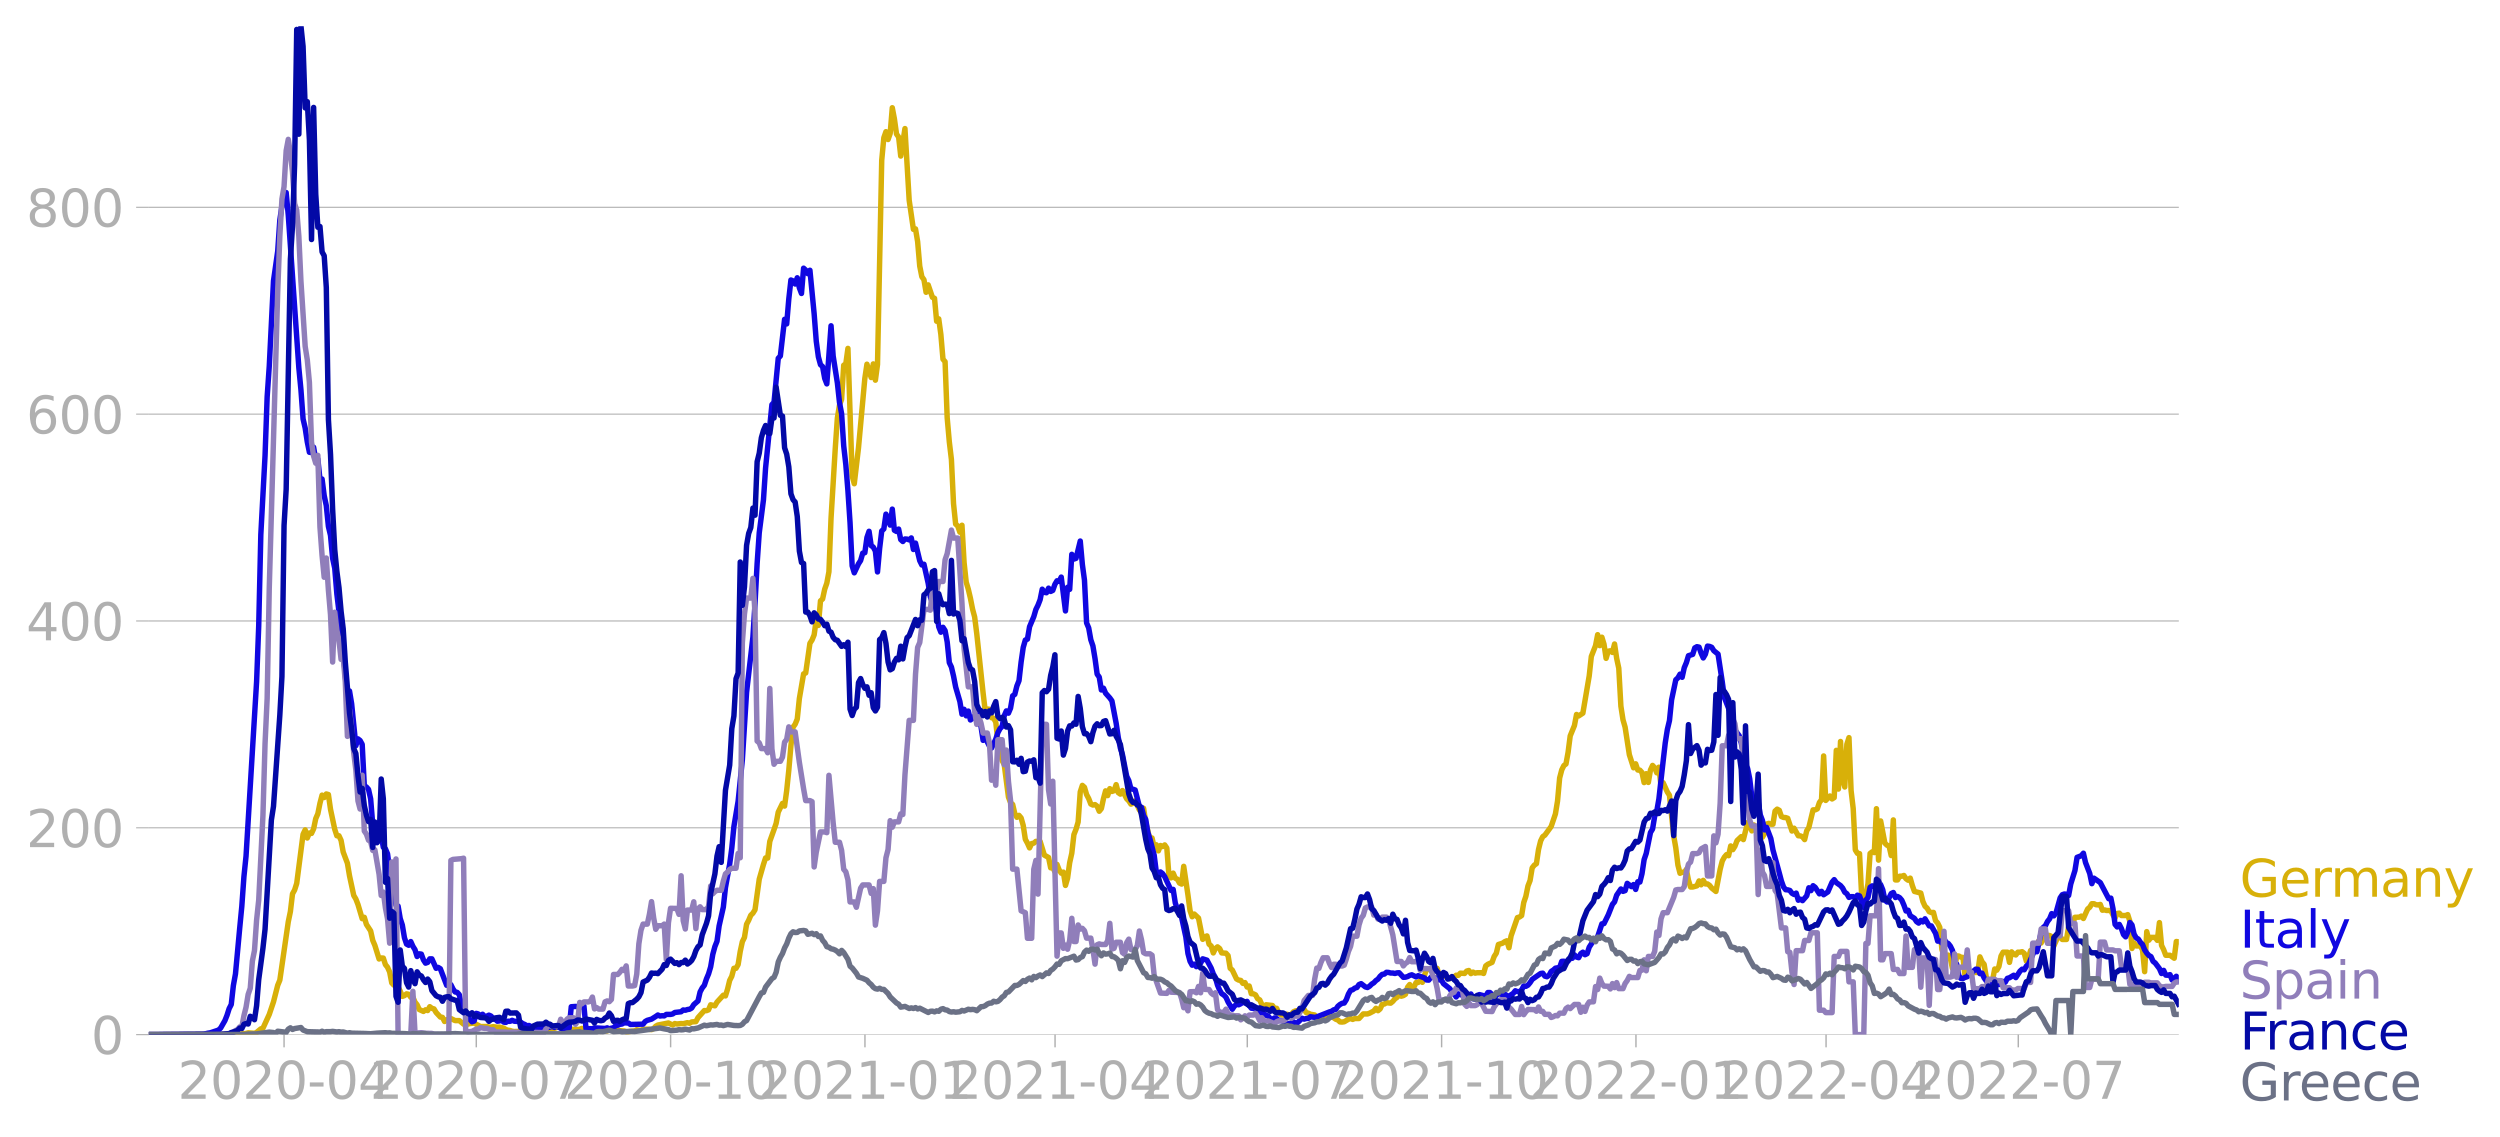 <svg xmlns:xlink="http://www.w3.org/1999/xlink" width="916.28" height="416.822" viewBox="0 0 687.21 312.616" xmlns="http://www.w3.org/2000/svg"><defs><style>*{stroke-linejoin:round;stroke-linecap:butt}</style></defs><g id="figure_1"><path d="M0 312.616h687.21V0H0v312.616z" style="fill:none" id="patch_1"/><g id="axes_1"><path d="M40.922 284.4h558V7.2h-558v277.2z" style="fill:none" id="patch_2"/><g id="matplotlib.axis_1"><g id="xtick_1"><g id="line2d_1"><defs><path id="mb0f22b4ed9" d="M0 0v3.5" style="stroke:#b0b0b0;stroke-width:.4"/></defs><use xlink:href="#mb0f22b4ed9" x="78.084" y="284.4" style="fill:#b0b0b0;stroke:#b0b0b0;stroke-width:.4"/></g><g style="fill:#b0b0b0" transform="matrix(.14 0 0 -.14 48.836 302.038)" id="text_1"><defs><path id="DejaVuSans-32" d="M1228 531h2203V0H469v531q359 372 979 998 621 627 780 809 303 340 423 576 121 236 121 464 0 372-261 606-261 235-680 235-297 0-627-103-329-103-704-313v638q381 153 712 231 332 78 607 78 725 0 1156-363 431-362 431-968 0-288-108-546-107-257-392-607-78-91-497-524-418-433-1181-1211z" transform="scale(.016)"/><path id="DejaVuSans-30" d="M2034 4250q-487 0-733-480-245-479-245-1442 0-959 245-1439 246-480 733-480 491 0 736 480 246 480 246 1439 0 963-246 1442-245 480-736 480zm0 500q785 0 1199-621 414-620 414-1801 0-1178-414-1799Q2819-91 2034-91q-784 0-1198 620-414 621-414 1799 0 1181 414 1801 414 621 1198 621z" transform="scale(.016)"/><path id="DejaVuSans-2d" d="M313 2009h1684v-512H313v512z" transform="scale(.016)"/><path id="DejaVuSans-34" d="M2419 4116 825 1625h1594v2491zm-166 550h794V1625h666v-525h-666V0h-628v1100H313v609l1940 2957z" transform="scale(.016)"/></defs><use xlink:href="#DejaVuSans-32"/><use xlink:href="#DejaVuSans-30" x="63.623"/><use xlink:href="#DejaVuSans-32" x="127.246"/><use xlink:href="#DejaVuSans-30" x="190.869"/><use xlink:href="#DejaVuSans-2d" x="254.492"/><use xlink:href="#DejaVuSans-30" x="290.576"/><use xlink:href="#DejaVuSans-34" x="354.199"/></g></g><g id="xtick_2"><use xlink:href="#mb0f22b4ed9" x="130.923" y="284.4" style="fill:#b0b0b0;stroke:#b0b0b0;stroke-width:.4" id="line2d_2"/><g style="fill:#b0b0b0" transform="matrix(.14 0 0 -.14 101.675 302.038)" id="text_2"><defs><path id="DejaVuSans-37" d="M525 4666h3000v-269L1831 0h-659l1594 4134H525v532z" transform="scale(.016)"/></defs><use xlink:href="#DejaVuSans-32"/><use xlink:href="#DejaVuSans-30" x="63.623"/><use xlink:href="#DejaVuSans-32" x="127.246"/><use xlink:href="#DejaVuSans-30" x="190.869"/><use xlink:href="#DejaVuSans-2d" x="254.492"/><use xlink:href="#DejaVuSans-30" x="290.576"/><use xlink:href="#DejaVuSans-37" x="354.199"/></g></g><g id="xtick_3"><use xlink:href="#mb0f22b4ed9" x="184.342" y="284.4" style="fill:#b0b0b0;stroke:#b0b0b0;stroke-width:.4" id="line2d_3"/><g style="fill:#b0b0b0" transform="matrix(.14 0 0 -.14 155.094 302.038)" id="text_3"><defs><path id="DejaVuSans-31" d="M794 531h1031v3560L703 3866v575l1116 225h631V531h1031V0H794v531z" transform="scale(.016)"/></defs><use xlink:href="#DejaVuSans-32"/><use xlink:href="#DejaVuSans-30" x="63.623"/><use xlink:href="#DejaVuSans-32" x="127.246"/><use xlink:href="#DejaVuSans-30" x="190.869"/><use xlink:href="#DejaVuSans-2d" x="254.492"/><use xlink:href="#DejaVuSans-31" x="290.576"/><use xlink:href="#DejaVuSans-30" x="354.199"/></g></g><g id="xtick_4"><use xlink:href="#mb0f22b4ed9" x="237.761" y="284.4" style="fill:#b0b0b0;stroke:#b0b0b0;stroke-width:.4" id="line2d_4"/><g style="fill:#b0b0b0" transform="matrix(.14 0 0 -.14 208.513 302.038)" id="text_4"><use xlink:href="#DejaVuSans-32"/><use xlink:href="#DejaVuSans-30" x="63.623"/><use xlink:href="#DejaVuSans-32" x="127.246"/><use xlink:href="#DejaVuSans-31" x="190.869"/><use xlink:href="#DejaVuSans-2d" x="254.492"/><use xlink:href="#DejaVuSans-30" x="290.576"/><use xlink:href="#DejaVuSans-31" x="354.199"/></g></g><g id="xtick_5"><use xlink:href="#mb0f22b4ed9" x="290.019" y="284.4" style="fill:#b0b0b0;stroke:#b0b0b0;stroke-width:.4" id="line2d_5"/><g style="fill:#b0b0b0" transform="matrix(.14 0 0 -.14 260.771 302.038)" id="text_5"><use xlink:href="#DejaVuSans-32"/><use xlink:href="#DejaVuSans-30" x="63.623"/><use xlink:href="#DejaVuSans-32" x="127.246"/><use xlink:href="#DejaVuSans-31" x="190.869"/><use xlink:href="#DejaVuSans-2d" x="254.492"/><use xlink:href="#DejaVuSans-30" x="290.576"/><use xlink:href="#DejaVuSans-34" x="354.199"/></g></g><g id="xtick_6"><use xlink:href="#mb0f22b4ed9" x="342.858" y="284.4" style="fill:#b0b0b0;stroke:#b0b0b0;stroke-width:.4" id="line2d_6"/><g style="fill:#b0b0b0" transform="matrix(.14 0 0 -.14 313.61 302.038)" id="text_6"><use xlink:href="#DejaVuSans-32"/><use xlink:href="#DejaVuSans-30" x="63.623"/><use xlink:href="#DejaVuSans-32" x="127.246"/><use xlink:href="#DejaVuSans-31" x="190.869"/><use xlink:href="#DejaVuSans-2d" x="254.492"/><use xlink:href="#DejaVuSans-30" x="290.576"/><use xlink:href="#DejaVuSans-37" x="354.199"/></g></g><g id="xtick_7"><use xlink:href="#mb0f22b4ed9" x="396.277" y="284.4" style="fill:#b0b0b0;stroke:#b0b0b0;stroke-width:.4" id="line2d_7"/><g style="fill:#b0b0b0" transform="matrix(.14 0 0 -.14 367.03 302.038)" id="text_7"><use xlink:href="#DejaVuSans-32"/><use xlink:href="#DejaVuSans-30" x="63.623"/><use xlink:href="#DejaVuSans-32" x="127.246"/><use xlink:href="#DejaVuSans-31" x="190.869"/><use xlink:href="#DejaVuSans-2d" x="254.492"/><use xlink:href="#DejaVuSans-31" x="290.576"/><use xlink:href="#DejaVuSans-30" x="354.199"/></g></g><g id="xtick_8"><use xlink:href="#mb0f22b4ed9" x="449.697" y="284.4" style="fill:#b0b0b0;stroke:#b0b0b0;stroke-width:.4" id="line2d_8"/><g style="fill:#b0b0b0" transform="matrix(.14 0 0 -.14 420.449 302.038)" id="text_8"><use xlink:href="#DejaVuSans-32"/><use xlink:href="#DejaVuSans-30" x="63.623"/><use xlink:href="#DejaVuSans-32" x="127.246"/><use xlink:href="#DejaVuSans-32" x="190.869"/><use xlink:href="#DejaVuSans-2d" x="254.492"/><use xlink:href="#DejaVuSans-30" x="290.576"/><use xlink:href="#DejaVuSans-31" x="354.199"/></g></g><g id="xtick_9"><use xlink:href="#mb0f22b4ed9" x="501.955" y="284.4" style="fill:#b0b0b0;stroke:#b0b0b0;stroke-width:.4" id="line2d_9"/><g style="fill:#b0b0b0" transform="matrix(.14 0 0 -.14 472.707 302.038)" id="text_9"><use xlink:href="#DejaVuSans-32"/><use xlink:href="#DejaVuSans-30" x="63.623"/><use xlink:href="#DejaVuSans-32" x="127.246"/><use xlink:href="#DejaVuSans-32" x="190.869"/><use xlink:href="#DejaVuSans-2d" x="254.492"/><use xlink:href="#DejaVuSans-30" x="290.576"/><use xlink:href="#DejaVuSans-34" x="354.199"/></g></g><g id="xtick_10"><use xlink:href="#mb0f22b4ed9" x="554.793" y="284.4" style="fill:#b0b0b0;stroke:#b0b0b0;stroke-width:.4" id="line2d_10"/><g style="fill:#b0b0b0" transform="matrix(.14 0 0 -.14 525.545 302.038)" id="text_10"><use xlink:href="#DejaVuSans-32"/><use xlink:href="#DejaVuSans-30" x="63.623"/><use xlink:href="#DejaVuSans-32" x="127.246"/><use xlink:href="#DejaVuSans-32" x="190.869"/><use xlink:href="#DejaVuSans-2d" x="254.492"/><use xlink:href="#DejaVuSans-30" x="290.576"/><use xlink:href="#DejaVuSans-37" x="354.199"/></g></g></g><g id="matplotlib.axis_2"><g id="ytick_1"><path d="M40.922 284.4h558" clip-path="url(#pfdfc305175)" style="fill:none;stroke:#b0b0b0;stroke-width:.3;stroke-linecap:square" id="line2d_11"/><g id="line2d_12"><defs><path id="mb73b2cdc09" d="M0 0h-3.5" style="stroke:#b0b0b0;stroke-width:.3"/></defs><use xlink:href="#mb73b2cdc09" x="40.922" y="284.4" style="fill:#b0b0b0;stroke:#b0b0b0;stroke-width:.3"/></g><use xlink:href="#DejaVuSans-30" style="fill:#b0b0b0" transform="matrix(.14 0 0 -.14 25.015 289.719)" id="text_11"/></g><g id="ytick_2"><path d="M40.922 227.547h558" clip-path="url(#pfdfc305175)" style="fill:none;stroke:#b0b0b0;stroke-width:.3;stroke-linecap:square" id="line2d_13"/><use xlink:href="#mb73b2cdc09" x="40.922" y="227.547" style="fill:#b0b0b0;stroke:#b0b0b0;stroke-width:.3" id="line2d_14"/><g style="fill:#b0b0b0" transform="matrix(.14 0 0 -.14 7.2 232.866)" id="text_12"><use xlink:href="#DejaVuSans-32"/><use xlink:href="#DejaVuSans-30" x="63.623"/><use xlink:href="#DejaVuSans-30" x="127.246"/></g></g><g id="ytick_3"><path d="M40.922 170.694h558" clip-path="url(#pfdfc305175)" style="fill:none;stroke:#b0b0b0;stroke-width:.3;stroke-linecap:square" id="line2d_15"/><use xlink:href="#mb73b2cdc09" x="40.922" y="170.694" style="fill:#b0b0b0;stroke:#b0b0b0;stroke-width:.3" id="line2d_16"/><g style="fill:#b0b0b0" transform="matrix(.14 0 0 -.14 7.2 176.012)" id="text_13"><use xlink:href="#DejaVuSans-34"/><use xlink:href="#DejaVuSans-30" x="63.623"/><use xlink:href="#DejaVuSans-30" x="127.246"/></g></g><g id="ytick_4"><path d="M40.922 113.84h558" clip-path="url(#pfdfc305175)" style="fill:none;stroke:#b0b0b0;stroke-width:.3;stroke-linecap:square" id="line2d_17"/><use xlink:href="#mb73b2cdc09" x="40.922" y="113.84" style="fill:#b0b0b0;stroke:#b0b0b0;stroke-width:.3" id="line2d_18"/><g style="fill:#b0b0b0" transform="matrix(.14 0 0 -.14 7.2 119.16)" id="text_14"><defs><path id="DejaVuSans-36" d="M2113 2584q-425 0-674-291-248-290-248-796 0-503 248-796 249-292 674-292t673 292q248 293 248 796 0 506-248 796-248 291-673 291zm1253 1979v-575q-238 112-480 171-242 60-480 60-625 0-955-422-329-422-376-1275 184 272 462 417 279 145 613 145 703 0 1111-427 408-426 408-1160 0-719-425-1154Q2819-91 2113-91q-810 0-1238 620-428 621-428 1799 0 1106 525 1764t1409 658q238 0 480-47t505-140z" transform="scale(.016)"/></defs><use xlink:href="#DejaVuSans-36"/><use xlink:href="#DejaVuSans-30" x="63.623"/><use xlink:href="#DejaVuSans-30" x="127.246"/></g></g><g id="ytick_5"><path d="M40.922 56.987h558" clip-path="url(#pfdfc305175)" style="fill:none;stroke:#b0b0b0;stroke-width:.3;stroke-linecap:square" id="line2d_19"/><use xlink:href="#mb73b2cdc09" x="40.922" y="56.987" style="fill:#b0b0b0;stroke:#b0b0b0;stroke-width:.3" id="line2d_20"/><g style="fill:#b0b0b0" transform="matrix(.14 0 0 -.14 7.2 62.306)" id="text_15"><defs><path id="DejaVuSans-38" d="M2034 2216q-450 0-708-241-257-241-257-662 0-422 257-663 258-241 708-241t709 242q260 243 260 662 0 421-258 662-257 241-711 241zm-631 268q-406 100-633 378-226 279-226 679 0 559 398 884 399 325 1092 325 697 0 1094-325t397-884q0-400-227-679-226-278-629-378 456-106 710-416 255-309 255-755 0-679-414-1042Q2806-91 2034-91q-771 0-1186 362-414 363-414 1042 0 446 256 755 257 310 713 416zm-231 997q0-362 226-565 227-203 636-203 407 0 636 203 230 203 230 565 0 363-230 566-229 203-636 203-409 0-636-203-226-203-226-566z" transform="scale(.016)"/></defs><use xlink:href="#DejaVuSans-38"/><use xlink:href="#DejaVuSans-30" x="63.623"/><use xlink:href="#DejaVuSans-30" x="127.246"/></g></g></g><path d="m40.922 284.4 24.388-.081 2.322-.244.58-.162 1.162.08.58.042.581-.244 1.162-.975.58-.162 1.742-3.817 1.162-3.452 1.16-4.549.582-1.42 2.322-16.042.58-2.802.581-4.873.581-1.056.58-1.827 1.743-13.482.58-1.219.58 2.234.582-1.38.58.12.58-1.258.581-2.802.581-1.34.58-2.883.581-2.234.581.65.58-.975.581.163.581 4.06 1.161 5.483.58 1.787h.582l.58 1.259.58 3.208 1.162 3.086.58 3.452 1.162 5.4.58.976.581 1.502 1.162 3.899.58-.366.581 1.95 1.161 1.786.58 2.6.582 1.38 1.16 3.736.581-.284.581.04.58 1.787.581.731.581 1.3.58 3.005.581.609.581.081.58.447.581 1.096.58 1.462.582-.203.58-.487.58.122.582.812.58-.04.58 1.38.581.73.581 1.3 1.161.528.581-.446.58.203.581-1.056.581.447.58.162.581.975 1.162 1.258.58.082.58 1.137.581-.488h.581l.58-.324 1.162.568h1.161l1.162.975.58-.203.58.203.582-.163 1.16-.122 1.743.934h1.741l.581.163h.581l.58-.122 1.162.163.58-.041 1.162.284.58.366.581.203.58.08.581.204.581.081 2.323-.081 1.161-.487 2.323.08h.58l.58.123h.582l.58.284 1.161-.447.581-.243 1.161-.082.581-.203.58-.325 1.743.65.58.122.58-.244.582.244 1.741.04.581-.04.58-.244.581.285 2.323-.244 1.742.528.58.244.581-.163 1.162.04.58-.324.58-.122.581.081.581-.04 1.161.325 1.162.08.58.204h.581l1.161-.163.58-.04.582-.325.58.122h.58l.581-.244 1.162-.04 1.161.121.58-.284.581-.65.581-.325 2.903-.568 1.162.568.58-.406.58.122 1.162-.122.58.04 1.162-.283.58.162.581-.365 1.162-.082.58-1.096 1.742-1.95.58.041.581-.243.581-1.381 1.161.284.581-1.015 1.742-1.909.58.203.581-1.868.58-2.396.582-1.137.58-2.193h.58l.582-1.015.58-3.614.58-2.68.581-1.178.581-3.614.58-1.097.581-1.38.581-.569.58-.934 1.162-8.406 1.161-4.061.58-1.787.582.04.58-4.588 1.161-3.249.581-1.705.58-3.087 1.162-2.396.58.731.581-4.264.581-5.604.58-6.741.581-5.076.58-.812.582-1.422.58-5.644 1.162-6.782.58-.244 1.161-8.162.581-.894.58-1.421.581-4.183.581 1.584.58-6.741.581-.528.581-2.68.58-1.665.581-3.127.58-14.701 1.162-19.208.58-8.366.581-3.573.581-1.544.58-9.38.581-.406.581-4.224 1.161 35.046.581 2.152 1.161-9.868 1.742-19.086.58-3.899 1.162 3.655.58-3.736.581 4.467.581-4.304 1.161-56.123.581-6.213.58-1.665.581 2.152.581-1.665.58-7.066.581 3.046.58 4.183.582.812.58 5.239 1.161-7.554 1.162 19.696 1.161 8 .58-.122.581 3.493.581 6.74.58 2.925.581.812.58 3.452.582-2.03 1.16 3.41.582.285.58 6.294.58-.65.581 4.264.581 6.823.58.69.581 15.432.581 6.578.58 4.873.581 12.143.581 5.604.58.528.581 1.705.58-1.908.582 10.274.58 5.36.58 1.95.581 2.477.581 2.964.58 2.193.581 4.589 1.742 16.284.581 4.914.58-.487.581.081.58 2.315.582.162.58 1.056.58 5.28 1.162 5.278.58 1.056 1.162 8.975.58 1.543.581.488.581 2.477.58 1.056.581-.528.581.69.58 2.071.581 3.817.58 1.056.582 1.3.58-1.178.58-.122.581-.487h1.162l1.161 3.777 1.161.65.581 2.842.58-.04.581 1.096.58-1.99.582 1.502.58.894.58-.284.582 3.654.58-1.99.58-4.263.581-2.6.581-5.116.58-1.462.581-1.99.581-8.284.58-1.787.581.528.581 1.99.58 1.096.581 1.503.58.284.582-.122.58.447.58 1.38.581-.73.581-2.721.58-2.153.581 1.3.581-1.909.58.772.581-.203.581-1.665.58 2.193.581.406.58-.975 1.162 2.274.58.569.582.893.58-.243.58-.69 1.162 2.517.58.69.581-1.137.581 3.818 1.161 4.75.581-.405.58 2.518.581-.65.58 1.665.582-1.462.58.284.58-.447.581.853.581 7.635.58.568.581-1.3.581 1.382.58.284.581 1.056.581.284.58-4.873 1.162 7.878.58 4.305.581 1.665.58-.731 1.162 1.096 1.161 5.848.581-.65.58-.284.581 2.274.581.487.58 1.909.581-1.218.581-.447.58.447.581 1.218 1.162.081.58.65.58 3.492.581.488 1.162 2.436.58.325.581.081.58.813.581-.204.581 1.219.58-.285.581 2.112.58.04.582.285.58 1.056.58.325.582 1.3.58.811.58-.771 1.743.203.58.812.581-.04.58 1.258.581.528 1.162.163.58-.325.58.365.582-.406.58-.65.58-.243 1.162-.122 1.161-.244.581.853.58.163.581.284 1.162.203.58.772 1.162-.366.58.244 1.742-.285h.58l1.162.813.58.203.581.528.581.04.58-.081 1.162-.69.58-.203.581.243.58-.243h1.162l1.161-1.26h1.162l.58-.202 1.162-.61.58-.73.581.65.58-.488.581-1.259.58-.081.582-.366 1.16.122.582-.487.58-.69.58-.407.581-.852.581.528.58-.163.581-.365.581-1.95.58-.73.581 1.42.581-.73.58-1.219.581-.04.58-.528.582.487 1.16-3.736.581.04.581.407.58.122.581-.812.581.162.58 1.95.581-.326.581-.162.58.771.581.122.58.447.582-.365.58-.041.58-.528.582.04.58-.609 1.161.082.581-.65.58-.162.581.852.581-.406.58.284.581-.121h1.162l.58.203.58-2.071.582-.447 1.16-.528.581-1.624.581-.894.58-2.396 1.162-.365.58-.406.581-.244.581 1.909.58-3.25 1.743-5.035.58-.162.58-.406.582-3.574.58-1.705.58-2.843.581-1.503.581-3.492.58-.731.581-.406.581-3.899.58-2.355.581-1.178.581-.406 1.742-2.396 1.161-3.451.58-3.534.581-6.335.581-2.233.58-1.178.581-.446.581-3.209.58-4.507 1.162-2.843.58-3.046.581.406 1.162-.771 1.742-10.234.58-5.36 1.161-2.965.581-3.005.58 3.005.581-2.314.581 1.908.58 3.899.581-1.95.581-.121.58.446.581-2.314.58 3.939.582 2.72.58 10.437.58 3.736.581 2.03 1.162 7.554 1.161 3.614.58-1.096.581 1.706.581.04.58.65.581 2.761.58-2.436.582 2.396.58-3.411.58-1.26.582.65.58 1.381.58-1.543.581 5.157.581-.893 1.161 2.558.581.894 1.161 11.127.581 3.33.58 4.71.581 2.274.58-.284.582.081.58-.852.58 2.964.581 1.868h.581l1.161-.325.581-1.34.58 1.056.581-1.218.581.974h.58l.581.406.58.731 1.162.934 1.161-6.091.581-2.274.58-1.056.581-.69.581.284.58-2.68.581 1.015.581-.934.58-1.543 1.162-1.097.58.813 1.162-4.67.58.73.581 1.544.58-1.625.581.65.581-.081.58 2.883.581-.081.581-.975.58-2.64.581-.202.581.243h.58l.581-3.614.58-.528.582.325.58 1.705.58.244.582.04.58.204 1.161 3.492.581-.771 1.161 2.07.581.041.58.244.581.772.581-2.437.58-.893 1.162-4.833h.58l.581-.284.58-1.746.581-.772.581-12.02.58 12.223 1.162-1.218.58.812.581-.366.581-12.995.58 10.64.581-13.076.58 10.396.582 2.112.58-11.737.58-1.827.582 14.538.58 4.955.58 11.37.581.934.581.081.58 11.452.581.528.581-.568.58-3.127.581-8.325.581-.447.58.203.581-12.06.58 14.131.582-10.761 1.16 6.091.581.569.581.243.58 2.6.581-9.788.581 16.488h.58l.581-1.015h.581l.58-.203.581.893.58.406.582-.568.58 2.03.58 1.624 1.743.447.58 2.315.581 1.3.58.527.581.975.581.244.58-.041.581 2.274.581.65.58 1.178.581 6.05.58 1.909.582-.284.58-.04.58.933.581 2.721.581.203.58-3.614h.581l.581.325.58.08.581 5.443.581-2.193.58 1.665.581-.61.58-.162 1.162-.04.58-4.265.582 1.34.58.69.58 3.534.581.772 1.162.04.58-3.046.581.325.58-1.015.581-2.883.581-1.056h1.161l.58 2.802.582-2.883.58.609.58.244.581-.772h.581l.58-.122.581.447.581 2.152.58-1.015.581-1.909 1.162-.04.58-.203.58-2.559.582.731.58-1.502.58.65.582-1.219h.58l.58.325.581 2.558 1.162-2.599.58.082.581.73h1.161l.581-3.451.58-1.828.581.812.58-1.624 1.162-.04.58-.285.581.65 1.162-2.599.58-.487.581-.975h.58l.581.284.581.04.58-.12.581 1.583.58-.081.582.162h1.16l.582 1.218.58.853.58-1.259.581-.081.581.65h1.161l.581-.244.58 1.828.581 7.472.581-1.503.58.812h1.162l.58 1.097.581 5.97.58-11.006.581 2.356.581-.772h1.161l.581.812.58-4.873.581 6.254.581 1.178.58 1.543h1.162l1.161.812.58-4.589.582.081h0" clip-path="url(#pfdfc305175)" style="fill:none;stroke:#d8b009;stroke-width:1.5;stroke-linecap:square" id="line2d_21"/><path d="m40.922 284.4 14.517-.081.58-.04 1.162-.285.58-.081 2.323-.772.58-.568 1.162-2.03.58-1.463.581-1.827.58-1.137.581-5.198.581-3.208 1.161-12.549.58-6.01.582-8.162.58-5.645 2.903-47.96.581-15.31.58-25.096 1.162-21.726.58-16.163.581-8.447 1.162-23.431 1.16-8.163.582-8.568.58-3.818 1.161-3.736.581 6.213 2.903 41.95.581 6.091.58 7.96.581 2.518.58 3.817.582 2.843.58.08.58-1.461.581 3.452.581-.203.58 5.563.581-.081.581 4.548.58 2.762.581 5.726.581 2.477.58 6.294.581 2.721.58 7.025.582 4.914.58 6.173.58 4.63 1.162 13.4.58-2.396.581 3.493 1.162 11.533.58-1.868.581.447.58 1.055.581 11.371.581.366.58.65.581 2.598.58 7.066.582.488.58.04.58 1.665.581.812.581 3.25.58.405.581 1.381 1.162 8.853.58 1.38.581 3.859.58.284.581 3.411.58 1.787.582 3.492.58 1.746.58.325.582-1.015.58 1.3.58.934.581 1.868.581-.731.58.08.581 1.585.581.893.58-.203.581-.975h.581l1.161 2.6.58-.244.582.365 1.741 4.548.581-.527.58.365.581 1.178.581.812.58.122.581.65.581 3.005.58 1.3.581.69.58 1.664.582.082.58.69.58-.203.582-2.112.58.163.58.609.581-.528.581.609.58-.081.581-.284.581.243.58.731.581.122.581.569.58-.082.581-.203.58.528.582.081.58-.324.58.04.581-.284.581.244 1.161.08.581.163.58.406.581.244.581.365.58-.08.581.324 1.742.569.58-.163h.582l.58-.122.58-.284.581.244 1.162-.285.58.244.581-.325 1.161.569 1.742-.04h.58l.582-5.89 1.16-.08 1.743.162.58-.244.581 6.295.58-.122 1.162.04.58-.243 2.904.162.58-.162.581.284.58-.203.581-.081.581-.61.58-.121.581-.244.581-.08.58-.326 1.162.04.58.407 3.484-.081.581-.731.58-.325 1.162-.325 1.161-.731.581-.406.58.284.581-.081.58.04.582-.405h1.16l.582-.122.58-.406 1.742-.203.58-.488.581.081.581-.203.58-.08.581-.326.581-.934 1.161-1.015.58-2.477.582-1.097.58-.73.58-1.747.581-1.38.581-1.95.58-3.41.581-2.153.581-1.462.58-4.224 1.162-5.157.58-5.36 1.162-6.457.58-4.386.581-5.93 1.162-6.984 1.16-11.33 1.162-18.6 1.742-15.187.58-9.218.581-11.005.581-8.447 1.161-9.056.58-8.731 1.743-17.422.58-.69 1.162-12.061.58-.65 1.162-10.07.58 1.258.581-6.863.58-5.198.581.244.58.852.582-1.705.58 2.761.58 1.543.582-6.944.58.528.58.975.581-.934 1.162 11.98.58 7.512.581 4.305.58 2.152.581.528.581 3.249.58 1.502 1.162-15.96.58 8.285 1.162 7.432.58 5.36.581 3.087.58 8.852.581 5.158.581 7.228.58 8.731.581 11.858.581 1.909 1.161-2.477.58-.894.582-2.03.58-.122.58-4.183.582-1.705.58 3.939.58.406.581 1.096.581 5.726.58-6.416.581-4.833.581-.568.58-4.061.581 1.34.581 1.665.58-4.386.581 5.807.58.325.582-.65.58 2.884.58.528.581-.69.581.04.58.203.581-.528.581 3.168.58-1.747 1.162 4.833.58 1.178.581-.203 1.162 5.238.58 3.696.58 1.705.582-.365.58 2.883.58 4.061.581 1.462.581-1.34.58.893.581 3.127.581 5.685.58 1.219.581 2.477.581 3.005 1.161 3.98.58 3.492.582-1.34.58 1.787.58-1.3.581 2.437.581-.447 1.161-1.462.581 2.071.58 1.584.581 3.858.581-1.178.58 1.625.581 1.137.58.528 1.162-2.437.58-1.787.582-1.096.58-.61.58-2.923.581-1.34.581.609.58-1.38.581-3.371.581-.407.58-2.314.581-1.462.581-5.117.58-4.02.581-2.03.58-.244.582-3.412 1.16-2.761.581-1.99.581-1.178.58-1.502.581-2.883.581.852.58.122.581-1.259.581.894.58-.285.581-1.665.58-.974.582.162.58-1.177 1.161 9.3.581-6.498.58.568.581-9.624.581 1.3.58-.204 1.162-4.751.58 6.416.581 4.345.581 11.737.58 1.38.581 3.249.58 1.706.582 3.492.58 4.264.58.812.581 3.533.581-.487.58 1.38 1.162 1.3.58.812 1.162 6.132.58 3.899.581 2.964.58 1.828 1.162 5.888.58 1.218.582 2.275.58.08.58.204 1.162 4.548.58.203.581 2.315.581 1.015.58 3.574.581 1.868 1.162 4.386.58 4.588.58 1.503.582-1.462.58.447.58.853 1.743 3.776.58-.284.581 3.736.58 1.706 1.162 2.274 1.161 5.36.58 4.548.582 2.153.58 1.056.58-.285.582.69.58-.365.58-.609.581-1.178 1.162.366 1.161 2.193.58 1.584.581 1.015.581 2.07.58 1.382.581.974.58.366.582.609.58 1.3 1.161 1.99.581-.854.58-.487.581.122.581-.284.58-.447.581.244.581-.447.58 1.137.581.73.58.082.582-.122.58.731 1.161.731.581.122.58.406.581.203.581.731.58.163.581-.366.581.163.58.568.581-.04 1.162.406.58.406.58.08 1.162-.486.58.324.581-.162 1.162-1.178.58.244.581-.162.58-.041.581-.447 1.162.163.58-.122 3.484-1.38.58-.163.581-.406.581-.122.58-.853.581-.487.581-.325.58-.081.581-.934.581-1.544.58-1.015.581-.162.58-.447.582-.162.58-.813.58-.243 1.162.893.58.163.581-.366.581-.568.58-.366.581-.61.581-.405.58-.772.581-.528.58-.08.582-.488.58.04.58.163h.582l.58.122.58-.163.581-.04 1.162 1.259.58-.041.581-.163.58-.324.581-.163 1.162.569.58-.325 1.742.609.58.569.581.04.581-.73.58-.041 1.162.243.58.488h.581l.581 1.015 1.742 1.38.58.975.581.406.58.894.582-.853.58.243 1.161.163 1.162.122.58-.488.581 1.3.58.122.581-.406.581-.853 1.742.447.58-1.016h.581l.58.569.581.893 1.162-1.259.58.244.581.081.58-.081 1.162.69.58-.528.581-.365.58-.731.582.244h.58l.58-.488.582-1.096.58.122.58-.325.581-.69.581-.894 2.323-1.624.58-.082.581.813.58.162.581-.406.58-1.056.582-.365.58-.528 1.161-.203.581-1.665.58-.04.581.202.581-.243.58-.731.581-.041.581-.934.58.609.581.162.58-1.096.582-.406.58.69.58-.284.582-1.787 1.16-1.787.581-.243.581-.853 1.161-3.533.581-.081 1.161-2.356 1.162-2.924.58-.69.58-1.827 1.162-1.706.58.65.581-.203.581-1.99 1.161.893.581-.568.58 1.34.581-2.112.581.081.58-2.314.581-3.858.58-1.706 1.162-5.726.58-.974.582-3.533.58-1.422.58-3.33 1.162-10.355.58-5.036.581-3.695.581-2.437.58-5.685 1.162-5.523.58-.528.581-1.015.58.853.582-2.64.58-1.38.58-1.91 1.162-.365.58-1.787.581-.324.581.121.58 1.665.581 1.3.581-1.015.58-2.234.581.081.58.244.582.934 1.16.934 1.162 7.635.58 4.304 1.743 4.467.58 4.305.581.203 1.161 1.503.581 2.03 1.161 5.929.58 1.056.582 2.883.58 4.914.58 1.705.581-.121.581-.244.58 3.614.581 1.543.581 2.6.58-.691 1.162 3.086.58 3.127 1.743 6.335.58 2.193.58 1.625.582.771.58.04.58.163.581.772.581.325.58-.366.581 1.95.581-.285.58.406 1.162-1.34.58-2.193.581.772.58-1.34.582.446 1.16 1.787.581-.69.581.934 1.161-.772 1.162-2.68.58-.69.581.812 1.161.812.58.69.582 1.138.58.406.58 1.015.582-.203h.58l.58.446.581-.852.581.203 1.161 3.167.581-2.03.58-.69.581-2.803.581-.406.58.244.581-.569.58-.771.582.771.58 1.422.58 2.802.581.528 1.162-2.315.58-.284.581 1.38.58-.284.581.325.581.69.58 1.34.581 1.625.58-.203.582 1.502 1.16.731.582.894.58.406.58-.731.581.406.581-.853 1.161 1.95h.581l1.161 2.03.581 2.152.58-.04.581.568.58-1.178.582 1.016.58.284.58.73.581 1.179.581 3.167.58.61.581 3.167.581.771h.58l.581-.324.581-.163.58-.853.581-.203 1.162-1.015.58.04.58 1.178.582-.122.58 1.3.58.812.581.447.581.609.58.325.581-.731.581.447.58-.082 1.162-.852.58.203.581-1.056.58-.163 1.162-.69.58.65 1.162-1.787.58-.528.581.162.581-1.015.58-.487 1.743-3.98.58.528 1.162-5.32.58-1.38.58-.447.582-1.178.58-.73.58-1.422.581.609.581-.772 1.161-4.182.581-.853.58-.203.581.081.581.325.58-3.127 1.162-3.736.58-3.614 1.162-.447.58-.69.581 2.558 1.161 3.005.581 2.802.58-1.502 1.743 1.218 2.322 4.426.58-.162.582 2.883.58 4.345.58.69.581-.69.581 1.137.58 1.665.581.61.581-1.34.58-2.6.581.65.581 2.559.58 1.015.581.325.58.893.582.61.58 1.461.58.894.581.65.581.324.58 1.3.581.446 1.162 1.544.58 1.34.581-.853.58 1.3.581.04.58-.162.582 1.462 1.16-1.016.582 1.178h0" clip-path="url(#pfdfc305175)" style="fill:none;stroke:#1007e1;stroke-width:1.5;stroke-linecap:square" id="line2d_22"/><path d="m40.922 284.4 20.904-.081 1.161-.122 1.161-.487.581-.447.58-.244.581-.73h.58l.582-3.087.58-2.315.58-3.533.581-1.705.581-7.472.58-2.884.581-8.365.581-5.483 1.161-23.269.581-19.736.58-12.426.581-30.417 2.323-81.503.58-15.188.581-10.193.58-3.411.581-9.868.581-3.127.58 3.858.581 5.157.581 8.65.58 1.787.581 7.147.581 12.426 1.161 17.869.58 3.695.582 6.213.58 16.407.58 3.857.581 1.95.581-2.153.58 19.655.581 7.838.581 6.01.58-5.279.581 8.812.581 6.782.58 12.995.581-13.685.58 4.954.582 2.761.58 5.239.58-.73.582 6.984.58 14.904.58-7.27.581 5.036.581 6.782.58 4.71.581 8.488.581 2.233.58-9.3.581 15.351.581.853.58 1.665.581.365.58 2.437.582-.162 1.16 6.74.581 5.808.581-.934.58 4.345.581 3.005.581 6.7.58-22.334.581 2.192.581-3.005.58 48.285h3.484l.581-11.899.58 11.493 1.743-.122 1.161.163 1.742.04.58.203 2.904.122h1.161l.58-47.879.581-.284 2.323-.203.58-.122.581 47.554.58.162 1.162-.121 1.162-.61.58-.04.58-.366 1.162.203h.58l1.162.406.58-.04.581.609 2.904.04.58.082 1.161-.081 1.742.08 1.162.082 1.742.04h1.16l.582-.121 2.322.081 1.161-1.99.581.163h2.323l.58-1.868.581.852.58.122.581-1.015.58-.365h1.162l.58 1.786.581-.771.581-5.239.58.406.581-.528h1.162l.58-.203.581-1.137.58 3.249.581-.366.58.407h1.162l.58-1.99.582-.244.58.203.58-.609.581-6.863h1.162l.58-.61.581-.811.58.325.581-1.26.581 5.523h1.161l.58-.121.582-3.168.58-8.325.58-3.695.581-1.706h1.162l.58-2.72.581-3.452.58 4.426.581 3.167.581-.974h1.161l.58-.447.582 9.787.58-10.152.58-3.98 1.743.04.58 1.625.581-10.6.58 12.346.581 2.274.581-5.198h1.161l.581-2.274.58 7.35.581-5.4.58-.57.582.772h1.16l.581-.893.581-5.604.58 2.152.581-.609.581-.365h1.161l.581-2.518.58-1.99.581-.487.58-.731.582-.325h1.16l.582-4.061.58 1.178.58-59.087.581-7.92.581-4.385h1.161l.581-5.4.58 9.664.581 35.046.581.487.58 1.584h1.162l.58 1.137.581-17.665.58 16.61.581 4.223.581-.812h1.161l.581-1.138.58-4.142.581-.73.581-3.452.58 1.38h1.162l1.161 8.366 1.162 7.269.58 3.249h1.161l.581.284.58 17.95.581-4.062 1.162-5.563h1.161l.58.203.581-15.757 1.162 13.077.58 5.32h1.161l.581 2.233.58 5.198.581.69.581 2.234.58 6.05h1.162l.58 1.463 1.162-5.239.58-.893h1.743l.58 2.314.58-1.3.581 10.031.581-3.939.58-8.081h1.162l.58-6.497.581-2.275.581-7.918.58 1.786.581-1.462h1.162l.58-2.192.58.162.581-10.924 1.162-14.944h1.161l.58-12.67.581-7.391.581-1.34 1.161-9.097h1.162l.58.203.58-5.604.582-2.761.58 3.37.58-2.883h1.162l.58-5.97.581-1.705 1.162-6.457.58 2.193h1.162l1.16 17.99.582 12.426 1.16 10.477h1.162l.58 6.782.581 3.533.581-2.112.58 1.747.581 2.761h1.162l.58 2.762.58 10.193.582-2.315.58 3.695.58-12.507h1.162l.58 6.863.581-4.02.581 8.608.58 5.28.581 18.842h1.162l1.161 11.452 1.161.528.58 7.026h1.162l.58-18.965.581-2.437.581 9.26 1.161-46.66h1.162l.58 18.03.581 3.858.58-6.254 1.162 48.081.58-6.375h.581l.58 4.223.582-.893.58 1.137.58-2.437.581-6.05.581 6.375h.58l.581-4.548.581 1.137.58-.203.581.65.581 2.03h1.161l.58 3.086.582 4.061.58-5.32.58-.243.581.162h1.162l.58-1.056.581-4.75.58 7.065.581-.203.581-1.665h1.161l.58 2.843.582.446.58-3.208.58-.934.582 2.843h1.16l.581-1.056.581-4.02.58 2.396.581 3.533.581.325h1.161l.581.406.58 5.482 1.743 4.914 1.741.081.581-.812.58.487 2.323.081.581 1.747.58 2.436.581-.487.58 1.34.582-5.239 1.16-.04.582.325.58-1.747.58 1.747.581-5.402.581 4.468 1.161.04.581.975.58.446.581-.527.581 4.629.58.731h1.162l.58-.853.581 1.3.58.284.581.04.581.204h1.161l.581 1.096.58-.406.581-.69.581.406.58-.61h1.162l.58-.527.581.893.58 1.178.582-.812.58.893h1.161l1.742.73.581-.527.58-.244h1.162l.58-.243.581-.65.58-.325.582.528.58-.61h1.161l1.162-2.03.58-2.233 1.162-1.421h1.161l.58-4.468.581-3.045.58.081.582-1.665.58-1.259h1.161l.581 1.543.58 1.137.581-.893h.581l.58.487h1.162l.58-.243.581-1.706.581-2.071.58-1.38.581-2.803h1.162l.58-3.086.58-1.868.581-.772.581-2.03.58-.285h1.162l.58 2.234.581-.162.581 1.258.58.122.581-.65h1.162l.58.528 1.161 4.346 1.162 7.31h1.161l.58 1.218.581-.69.581-.366.58-1.219.581 1.138h1.162l.58-.61.58 2.965.582-.487 1.741.04h.581l.58 1.99.581.893.581 2.559.58 3.33.581-.163h1.162l.58.203.58-1.38.582-.731.58-.203.58-1.178h1.162l.58.61.581 3.816.581.61.58-1.016.581.813h1.162l.58-.285.581-.853.58.447 1.162 2.234 1.742.08.58-1.258.581-.812 1.161-1.178h1.162l.58 2.193.581-.122.58.488 1.162 1.502h1.161l.58-2.193.582 2.234.58-.812.58-.61 1.743.041.58.447.581-1.178.58 1.178.581.04.581.813h1.161l.58.852.582-.203.58-.325.58.082.581-.731h1.162l.58-1.26.581-.405.58.406 1.162-1.137h1.161l.58 2.152.582-1.38.58 1.136.58-1.705.582-.894 1.16-.04.581-4.183.581.812.58-3.127.581 1.462.581.731 1.161.04.581.732.58-1.462.581 1.096.58-1.38.582 1.664h1.16l.581-1.42.581-.813.58-1.137.581.325h1.742l.581-1.95.58-.08.581-2.843.58 3.005.582-3.94h1.16l.582-1.38.58-5.32.58.934.581-4.548.581-1.706h1.161l1.162-2.802.58-1.421.581-2.03.58-.122h1.162l.58-.772.581-3.98.58-2.233.581-.569.581-2.315h1.161l.581-.243.58-1.056 1.162-.65.58 8.081h1.162l.58-11.005.581 1.909.58-2.355.582-8.528.58-15.797h1.161l.581-2.884.58 2.071.581-6.578.581 1.34.58 4.101h1.162l2.323 22.376.58 1.624h1.161l.581 18.843.58-12.183.581 5.97.581.975.58 3.005h1.162l.58-6.538.581 7.634.58.853 1.162 9.462h1.161l.581 6.538.58.163.581 5.4.581 3.452.58-9.3h1.743l.58-2.801h1.162l.58-2.112h1.742l.58 21.28h1.162l.58.65h1.743l.58-15.432h1.162l.58-1.381h1.742l.58 8.365h1.162l.58 14.498h2.323l.581-25.056h.58l.581-7.594h1.742l.58-12.954.582 25.056h.58l.58-1.706h1.743l.58 4.345h1.162l.58 1.137h1.162l.58-10.314.58 8.609h1.162l.58-4.873h1.162l.58 10.314.581-8.04h1.162l.58 13.035.581-12.589h1.161l.581 8.244h.58l.581-6.416.58-9.584.582 12.589h1.16l.581-.203.581-6.173.58 6.417.581-2.762h1.742l.581-4.751.58 6.172h.581l.58 4.467h1.743l.58-.568h1.162l.58-1.99h1.742l.581.366h1.161l.581 1.949h1.742l.58.609h1.162l.58-.406h1.742l.581-1.665h1.161l.581-10.802h1.742l.58-3.899h1.162l.58 3.94h1.742l.581-2.031h1.161l.581-6.944h1.742l.58 3.533h1.162l.58 8.934h1.742l.581 8.65h1.161l.581-2.275h1.742l.58-10.193h1.162l.58 2.153h1.743l.58.243h1.161l.581 4.305h1.742l.58 4.914h1.162l.58.568h1.743l.58-1.137h1.161l.581.163h1.742l.58.771.581.325h.581l.58-.122h1.743l.58-.893.58-.325h.582" clip-path="url(#pfdfc305175)" style="fill:none;stroke:#907eba;stroke-width:1.5;stroke-linecap:square" id="line2d_23"/><path d="m40.922 284.4 19.742-.081 2.323-.203.58-.285 1.162-.324.58-.285.581-.609.58.122.582-1.178.58-.203.58.122.581-2.112.581.325.58.61.581-3.858.581-7.148 1.161-8.65.581-5.198 1.742-30.05.58-3.737 1.742-25.096.581-10.6.58-41.502.581-9.95 1.162-63.228.58-9.137.581-16.894.58-37.158.581 28.792L82.73 7.2l.58 5.563.581 16.894.58-1.706.582 10.559.58 27.33.58-36.305.581 23.838.581 9.096.58-.203.581 6.985.581 1.056.58 8.731.581 36.305.581 9.624.58 15.107.581 11.046.58 5.929.582 4.467.58 6.538.58 4.792.582 9.218 1.16 13.97.581 4.386.581 5.32.58 1.38.581 6.132.581 4.467.58-1.015.581 4.751.581 2.64.58 1.746.581-.609.58 7.716.582-6.985.58 5.685.58-.73.581-16.772.581 5.441.58 22.945.581-1.056.581 10.924.58-1.868.581.487.581 22.863.58 1.625.581-14.376.58 4.467.582.609.58 3.94.58 1.177.582-4.508.58 2.315.58 1.259.581-3.249.581.893.58.244.581 1.056.581.73.58-.933.581.73.581 2.437 1.161 1.422.58.284.582.122.58 1.096.58-1.056.581-.162.581-.04.58.568 1.162.406.58.162.581 2.437 1.162.853.58-.488.58.69.582.245.58-.447.58.974.582-.243 1.16.568 1.162.082.58.203.581.771.581-.487.58-.122.581-.325 1.162-.162 1.16.65.582-2.315.58-.04.58.527 1.743-.04.58.609.581 3.33.58.243 1.162.244h.58l.581.243.58-1.055 1.162-.528 1.742-.04.58-.488.581.447.581.121.58.488 1.162-.122h.58l.581.609 1.742-1.3.58-.243 1.162-.081.58-.163.581-.365.581.04.58.244.581-.203.581-.325 1.742.325.58.73.581-.974.58.244.582.122.58-.122.58-.61.582-.324.58-1.056.58.731.581 1.543.581-.244.58-.04.581.325.581-.447.58-.244.581-.08.581-4.143.58-.244.581-.04 1.162-.934.58-.65.58-1.137.581-2.924 1.162-.528.58-.771.581-1.178.58.081.581-.04.581.121 1.161-1.218.58-1.259.582.244.58-1.38.58-.366 1.162 1.177.58-.203.581.528.581-.568h.58l.581-.65.581 1.056.58-.406.581-.569.581-1.056.58-1.665.581-1.056.58-.487.582-2.802 1.16-3.127.581-2.071.581-6.213 1.161-5.32.581-4.914.58-2.558.581 4.304 1.162-19.817 1.16-6.904.582-10.03.58-3.493.58-10.233.582-1.584.58-30.498.58 11.899.581-5.036.581-11.451.58-3.29.581-1.584.581-5.36.58 1.95.581-14.701.581-2.356.58-4.223.581-2.03.58-1.34.582 1.99.58.202.58-4.183.581-.08.581-8.448 1.161 7.716.581.203.58 8.731.581 1.747.581 3.492.58 7.39.581 1.625.58.65.582 3.98.58 9.502.58 3.127.582.285.58 13.36h.58l.581.975.581 1.705.58-2.477.581.569.581 1.137.58.08.581.772.581.975.58-.406.581 1.909.58.284.582 1.421.58.65.58.162 1.162 1.665.58-.446.581.528.581-1.219.58 18.396.581 1.747.581-1.706.58-.569.581-6.781.58-1.097.582 1.625.58 1.055.58-.406.582 2.315.58-.69.58 4.101.581.894.581-1.016.58-18.599.581-.487.581-1.421.58 2.964.581 5.117.581 2.152.58-.325.581-1.827.58-1.015.582.406.58-3.736.58 3.492.581-3.29.581-2.558.58-.527 1.743-4.468.58 1.706.581-1.624.58.122.581-6.985.58-.447.582-.934.58-.406.58-4.548.582-.325.58 13.97.58-7.595.581 2.03.581.976.58-.163.581.081.581 2.518.58-14.62.581 14.742.581-.325.58.163.581 1.949.58 5.563.582-.568 1.16 6.578.581 1.706.581.325.58 3.167.581 6.336.581 1.299.58.406.581 1.34.581-1.137.58 1.503.581-1.665.58.528.582-1.787.58-1.3.58 4.061.582.61.58-.325.58.609.581 2.03.581-.365.58 1.137.581 8.771.581.041.58-.447.581 1.097.581-1.625.58 3.655.581-.122.58-2.517.582-.285.58.082.58-.407.581 4.914.581-.203.58 1.706.581-24.853.581-.61.58.326.581-.69.581-3.818.58-2.315.581-3.33.58 22.944.582.204.58-2.193.58 6.619.582-1.827.58-4.792.58-1.422.581.04.581-.852.58.366.581-7.635.581 3.29.58 5.035.581 1.909h.581l.58.73.581 1.462.58-2.517.582-1.746.58-.65.58.528.581-.04.581-1.138.58-.203 1.162 3.655.58-.081.581-.934.581 1.624.58 1.015.581 1.26 2.323 13.603.58 1.665.581.65.58-.04.581.77.581.245.58 2.436 1.162 6.741.58 2.6.581 1.38.581 3.899.58.934.581 1.746.58-.081.582 2.03.58.934.58.406.581 5.442.581.284.58-.162.581-.366.581-.081.58.853.581 1.096.581-2.599.58 3.533.581 1.99.58 2.924.582 1.502 1.16.935 1.162 4.913.58 1.26.581.08.581.569.58.934.581.65.581.04.58-.203.581.853.581.487.58.244.581.487.58.04.582.935.58 1.178 1.161.934.581 1.421.58.406 1.162-.284 1.161.568.581.61.58.365.581-.203 1.742.975.58-.122 1.162.406.58-.081.581.243.581.366.58-.772.581.894.581.365.58-.162.581.121h.581l.58.325.581.853.58-.65.582.163.58-.61.58-.243.581-.04.581-1.056.58.162 2.323-3.533 1.162-.934.58-1.259.58-.203.582-.975.58-.121.58.487.582-.528.58-1.097.58-.812.581-.568 1.742-3.087.581-.527 1.161-3.655 1.162-5.239.58-.122.58-2.396.582-2.883.58-1.34.58-2.03.581.202h.581l.58-.974.581 1.543.581 2.518.58.487 1.162 1.99.58.528.581.365.58-.365.582.162.58-.446.58 1.258.582-2.477.58 1.26.58.162.581 1.502.581.812.58 1.665.581-3.736.581 6.092.58 2.193 1.162.121.58-.203.581 2.112.58 2.965.582-2.6.58-1.624.58.894.581 1.38.581.366.58-1.218.581 2.802.581.852.58.569.581.975.581-1.34.58.324.581 1.503.58-.163.582-.528.58.853.58.488.582.934.58.203.58.934.581.406 1.162 1.38.58.285 1.162.081.58-.406 1.162 1.868.58-.325.58.325.582-.122 1.741.203.581-.487 1.161.528.581.04.58-.162.581 1.624.581-2.03.58.081.581-.61.58.123.582-.122.58.081.58-2.071.582 1.706.58.203.58 1.137.581-.894.581.366.58-.244.581-.69.581-.081.58-.934.581-1.381.581-.081.58-.325h.581l.58-.894.582-1.462 1.16-1.827 1.162-.731.58-.162 1.162-2.437.58-.61.581-1.258.581-2.802.58-.65.581-.284 1.162-5.117 1.16-2.883 1.743-2.355.58-1.95.581.569.58-.69.581-2.112.581-.569.58-.73.581-1.097.581.771.58-2.883.581-.771.58.365.582-.203.58.04.58-.852.581-1.3.581-2.518.58-.568.581-.122 1.162-1.95.58.204.581-.569 1.161-4.954.58-.934.582-.162.58-1.3.58.04.582-.405.58.406h.58l.581-.853.581.081.58-.244.581.366 1.162-2.762.58 9.503.581-9.665.58-1.706.581-.771.58-1.38.582-3.209.58-3.858.58-9.909.581 7.92.581-1.219 1.161-.934.581 1.3.58 4.06.581-.812.581.203.58-3.736.581.325.58-.081.582-2.274.58-13.036.58 11.208.582-15.878.58 3.452.58.365.581.894.581 1.3.58 28.06.581-27.167.581 14.944.58-1.421.581.568.581 4.305.58 14.7.581-26.72.58 18.03.582.203.58 4.751.58 1.868.581-3.045.581-8.528.58 18.111.581 1.544.581 4.101.58.244.581-.772.581 1.787.58 2.274.581 1.746.58 1.3.582 3.005.58 1.3.58 2.842.582.163.58-.488.58.934.581-.73.581-.407.58 1.543.581-.487.581-.081.58 1.462.581.487.581 2.396.58.122.581-.366.58-.203.582-.446.58.121 1.742-3.654.58-.528.581-.041.581.406.58-.365 1.743 3.939.58-.203.58-.772.582-.568.58-.772.58-1.056 1.162-2.558.58-.488.581 1.056.581.406.58 5.28.581-.934.581-3.046.58-2.112.581.203.581-.568.58-.203.581-6.051.58.487.582 3.046.58 2.152.58-.487.581.568.581.325.58.69.581 2.031.581 1.543.58.406.581 1.95.581-.041.58-.893.581 1.949.58-.122.582.731.58 1.543.58.447 1.162 3.98.58-2.884.581 1.34 1.162 1.34.58 1.381.581.366.58.162.581 2.883.581.041.58 1.178.581 1.584.58.812 1.162.162 1.161.975.581-.285.58-.527.581.284 1.162-.203.58 4.914.581-1.828.58-.771.581-.041.58 1.543.582-1.462.58.122h.58l.582-1.137.58 1.137.58-.284.581-1.747.581 1.584h.58l.581-2.72.581 3.776.58-.69.581.365.581-.243h1.161l.58-.894 1.162 1.503 1.742-.203h.58l.581-2.112.581-1.543.58-.203.581-1.909.581-.893h1.161l.58-.853 1.162-4.386 1.162 6.62h1.16l.581-10.518 1.162-1.34 1.161-9.99h1.161l.581 8.568 1.161 1.909 1.162 1.827h1.16l.581.569.581.73.58.529.581 1.015.581.365h1.161l.581.894.58-.406.581.08 1.162.529h1.16l.582 7.066.58-2.721.58-.203.581-.487h1.742l.581-4.711.58 3.655.581 1.462.581 1.949.58.934h1.162l.58.244.581.65 1.161.243.581-.162h1.161l.581 1.056.58.487.581.325.581-.69.58.974h1.162l.58.934.581-.162 1.162 2.152h0" clip-path="url(#pfdfc305175)" style="fill:none;stroke:#0309a6;stroke-width:1.5;stroke-linecap:square" id="line2d_24"/><path d="m40.922 284.4 26.13-.04 1.16-.122 2.323-.041 3.484-.487 1.162.121.58.204.58-.569 2.323.284.581-.853.58-.365.581.447.581-.244 1.742-.284.58.69 1.162.447 2.903.081.58.04.581-.243.581.244.58-.122h1.162l.58-.081 1.162.162.58-.081.581.122.58-.041 1.162.325.58-.122.581.122 3.484.081 1.742.081 1.742-.162 2.323-.122.58.081.581-.04.58.122 3.485.08 1.742.123.58-.122 1.742.081 1.161-.081h.581l.58.162h1.162l4.645-.081 1.742-.081 4.645.243 1.162-.04 1.741.04 9.29-.04 1.743-.244 1.161.04h1.161l2.323.082 6.968-.04.58-.204 2.323-.243 1.161-.082.58.203h1.162l1.161.082 1.162.162.58-.447.58-.08 1.162.04 1.742-.406 1.161.406 1.162-.081.58-.041.581.162 2.323-.121 1.16.04 6.969-.974 1.16.243 1.162.203.58.285 1.162-.082.58-.04.581-.163.581.081.58-.04.581-.163 1.162.244.58-.365.581.04 1.161-.243 1.742-.772.58.162 1.162-.243.58.04 1.162-.162.58.203.581-.04.581.162 1.161-.325 1.742.284 1.162.04.58-.04.58-.325.581-.69.581-.325 3.484-6.579.58-1.015.581-.162.58-1.462 1.743-2.315.58-.365.581-1.381.58-2.843.581-1.3.581-1.015.58-1.543.581-1.096.581-1.625.58-1.177.581-.528.58.203.582-.04.58-.407 1.162-.122.58.122.58.934 1.162-.284.58.365.581-.243.581.771.58-.162.581 1.218.581.65.58 1.096.581.163.58.406.582.122.58.243.58.406.581.61.581-.934.58.609 1.162 1.868.58 1.868.581.487 1.162 1.462.58 1.015 1.162.366 1.16.528.582.69.58.487.58.731.581.406.581.122.58-.243.581.325h.581l1.161 1.137.581.934 1.742 1.665.58.324.581.813 1.161-.203 1.162.568.58-.162.581.162.58-.244.581.366.581-.203 2.323 1.178.58-.325.58-.04.582.202.58-.284.58.122.581-.569.581-.162.58.325.581.08.581.407.58.122.581-.081.581.121 1.161-.121.58-.366.582.162 1.16-.487.581.122.581-.081.58.081.581.284 1.162-1.096.58-.04.581-.244.58-.447.581-.244.58-.04.582-.488.58.163.58-.122.582-.487.58-.69.58-.366.581-.934.581-.122 1.742-1.787h.58l.581-.284 1.162-1.056.58.244.58-.61.582-.324.58.487.58-.934.581.325.581-.447.58-.284.581.446 1.162-1.015.58.163.581-.853.58-.366.581-.609.58-.771.582.08.58-.974 1.161-.609.581.04 1.742-.69.58 1.056.581-.122.581-.568.58-.244.581-1.259.581-.528.58.325.581-.528.58-.08.582.243.58-.203.58 1.177.581.61.581-.772.58.325.581-.081.581-.203.58.934.581.08.581.407.58.568.581 2.315.58-2.193.582.447.58-1.34.58-.406 1.162.284.58-2.071.581 3.005 1.742 3.37.581.285.58 1.015.581.04.581.163.58-.447.581.69 1.162.041.58.244.58.487.581.244.581.528.58.365 1.162 1.26 1.742 1.015 1.161 1.786h.58l.582.244.58-.244.58.244.582.69.58-.121.58.325.581.609.581.934.58.446.581.285.581.121.58.325.581.082.581.324.58-.365 2.323.69 1.742-.162.58.325.581-.163.581-.04 1.161.243.581.569.58.365.581.122 1.162.975 1.16.162.582-.243h.58l.58.284.581.04.581-.162.58.284 1.743.163 1.161-.406.58.08.581-.202.58.162.582.04.58.285.58-.04 1.743.243.58-.487 1.162-.406.58-.366 1.162-.203.58-.243.58-.041.582-.162.58-.366.58.284.582-.284.58-.568 1.742-.731.58-.082.581-.568h.581l1.161.528.581-.203h.58l.581-.244.58.04.582-.65 1.741-2.842.581-.406.58.325.581-.61.581-.162.58.731.581.366.581-.366.58-.162.581-.569.58.325.582-.243.58-1.097.58-.122.582.366.58-.487.58-.244.581-.366.581.61 1.161-.569h.581l1.161.203h.581l.58-.203.581.61.58.08 1.162 1.137.58.285.581.934.581.365.58-.365.581.771.581-.69.58-.081.581.04.581-.528.58-.284.581.487.58-.446.582.934 1.16.325.582-.285.58.041.58-.244.581.082.581-.407.58-.73.581-.041 1.162.325.58-.04.581.162.58-.285.581.569.58-.325.582-.487.58-.122.58-.447.581.163.581-1.016.58.122.581-.771.581.203.58-.569.581.081.581-1.421.58.162.581-.446.58.243.582-.203.58-.325.58-.568.582.284.58-.812.58-1.015.581-.285 1.162-2.233.58-.244.581-1.3.58-.405.581.162.581-1.502.58.04.581.163.58-1.625 1.162-.528.58-.73.581.284.581-.528.58-.894 1.162.244.58.73.581-.405.581-.65.58-.284.581.771.58-.528 1.162-.73.58.406.582-.041.58.69.58-.487.581.975.581-1.26.58.326.581-.69.581.73.58.366.581-.04.581.486.58 2.072.581.284.58 1.056.582-.366.58.203.58.528 1.162 1.462.58-.325h.581l.581.488.58-.041.581.73.581-.527.58-.081.581.69 1.162.244 1.742-.65 1.16-1.34.581-1.015.581.04.58-.568.581-1.219.581-.73.58-1.219.581-.406.581.569.58-1.34.581.243.58.406.582-.406.58.244 1.161-2.518.581-.081.58-.284.581-.447.581-.61.58-.162.581.203.581.04.58.732.581.325.58.081.582.487.58-.162.58 1.015.582.61.58-.326.58.082.581.812 1.162 2.64 1.161.284.58.568.581-.284.581.325.58-.325.581.528 1.162 2.436 1.16 1.99.581.04 1.162 1.179.58-.203.581.04.58.366h.581l.581.609.58.934 1.162-.325 1.161.528.58.447.582.08.58-.852.58.244.581.771 1.162-.406.58-.244.581.203 1.161 1.3.581-.406 1.161 1.624 1.742-1.34.58-.69.581-.325.581-.569.58-1.055.581.162.581-.366.58.447.581-.771.581-.569.58-.812.581.162.58.04.582.285.58-.528.58.04.582.245.58.568.58-1.015 1.162.203.58.447.581.812.581.243.58.772.581 2.071.581.853.58 2.071.581-.081.58.243.582.731 1.16-.73.581-.447.581-.894.58 1.462.581-.04.581.446.58.813.581.284.581.771.58-.04.581.203.58.69 1.743.934.58.203.581.488.58-.163.581.163.581.284.58-.122.581.569.581-.244h.58l1.162.69.58.081.581.407.58.04.582.325.58-.325 1.161-.284.581.244.58.04 1.162-.162.58.284.581.447.581-.285.58-.121.581.08.58-.162h.582l.58.163 1.162 1.015.58-.04.58.08 1.162.57h.58l.581-.488.581-.122.58.284.581-.365 1.162.04.58-.324h1.162l.58-.122.58.122.581-.204.581-.73 2.323-1.584.58-.61.581-.162 1.161-.081 1.162 1.909.58.893.58 1.178 1.162 1.949.58 1.137h.581l.581-9.38h3.484l.58 9.38.581-11.858h2.903l.581-15.35.58 11.858h2.904l.58 1.34h3.485l.58 1.584 7.549-.041.58 3.655h3.484l.58.487h3.485l.58 2.762h1.162" clip-path="url(#pfdfc305175)" style="fill:none;stroke:#6b7186;stroke-width:1.5;stroke-linecap:square" id="line2d_25"/><g style="fill:#d8b009" transform="matrix(.14 0 0 -.14 615.663 246.505)" id="text_16"><defs><path id="DejaVuSans-47" d="M3809 666v1253H2778v519h1656V434q-365-259-806-392-440-133-940-133-1094 0-1712 639-617 640-617 1780 0 1144 617 1783 618 639 1712 639 456 0 867-113 411-112 758-331v-672q-350 297-744 447t-828 150q-857 0-1287-478-429-478-429-1425 0-944 429-1422 430-478 1287-478 334 0 596 58 263 58 472 180z" transform="scale(.016)"/><path id="DejaVuSans-65" d="M3597 1894v-281H953q38-594 358-905t892-311q331 0 642 81t618 244V178Q3153 47 2828-22t-659-69q-838 0-1327 487-489 488-489 1320 0 859 464 1363 464 505 1252 505 706 0 1117-455 411-454 411-1235zm-575 169q-6 471-264 752-258 282-683 282-481 0-770-272t-333-766l2050 4z" transform="scale(.016)"/><path id="DejaVuSans-72" d="M2631 2963q-97 56-211 82-114 27-251 27-488 0-749-317t-261-911V0H581v3500h578v-544q182 319 472 473 291 155 707 155 59 0 131-8 72-7 159-23l3-590z" transform="scale(.016)"/><path id="DejaVuSans-6d" d="M3328 2828q216 388 516 572t706 184q547 0 844-383 297-382 297-1088V0h-578v2094q0 503-179 746-178 244-543 244-447 0-707-297-259-296-259-809V0h-578v2094q0 506-178 748t-550 242q-441 0-701-298-259-298-259-808V0H581v3500h578v-544q197 322 472 475t653 153q382 0 649-194 267-193 395-562z" transform="scale(.016)"/><path id="DejaVuSans-61" d="M2194 1759q-697 0-966-159t-269-544q0-306 202-486 202-179 548-179 479 0 768 339t289 901v128h-572zm1147 238V0h-575v531q-197-318-491-470T1556-91q-537 0-855 302-317 302-317 808 0 590 395 890 396 300 1180 300h807v57q0 397-261 614t-733 217q-300 0-585-72-284-72-546-216v532q315 122 612 182 297 61 578 61 760 0 1135-394 375-393 375-1193z" transform="scale(.016)"/><path id="DejaVuSans-6e" d="M3513 2113V0h-575v2094q0 497-194 743-194 247-581 247-466 0-735-297-269-296-269-809V0H581v3500h578v-544q207 316 486 472 280 156 646 156 603 0 912-373 310-373 310-1098z" transform="scale(.016)"/><path id="DejaVuSans-79" d="M2059-325q-243-625-475-815-231-191-618-191H506v481h338q237 0 368 113 132 112 291 531l103 262L191 3500h609L1894 763l1094 2737h609L2059-325z" transform="scale(.016)"/></defs><use xlink:href="#DejaVuSans-47"/><use xlink:href="#DejaVuSans-65" x="77.49"/><use xlink:href="#DejaVuSans-72" x="139.014"/><use xlink:href="#DejaVuSans-6d" x="178.377"/><use xlink:href="#DejaVuSans-61" x="275.789"/><use xlink:href="#DejaVuSans-6e" x="337.068"/><use xlink:href="#DejaVuSans-79" x="400.447"/></g><g style="fill:#1007e1" transform="matrix(.14 0 0 -.14 615.663 260.505)" id="text_17"><defs><path id="DejaVuSans-49" d="M628 4666h631V0H628v4666z" transform="scale(.016)"/><path id="DejaVuSans-74" d="M1172 4494v-994h1184v-447H1172V1153q0-428 117-550t477-122h590V0h-590q-666 0-919 248-253 249-253 905v1900H172v447h422v994h578z" transform="scale(.016)"/><path id="DejaVuSans-6c" d="M603 4863h575V0H603v4863z" transform="scale(.016)"/></defs><use xlink:href="#DejaVuSans-49"/><use xlink:href="#DejaVuSans-74" x="29.492"/><use xlink:href="#DejaVuSans-61" x="68.701"/><use xlink:href="#DejaVuSans-6c" x="129.98"/><use xlink:href="#DejaVuSans-79" x="157.764"/></g><g style="fill:#907eba" transform="matrix(.14 0 0 -.14 615.663 274.505)" id="text_18"><defs><path id="DejaVuSans-53" d="M3425 4513v-616q-359 172-678 256-319 85-616 85-515 0-795-200t-280-569q0-310 186-468 186-157 705-254l381-78q706-135 1042-474t336-907q0-679-455-1029Q2797-91 1919-91q-331 0-705 75-373 75-773 222v650q384-215 753-325 369-109 725-109 540 0 834 212 294 213 294 607 0 343-211 537t-692 291l-385 75q-706 140-1022 440-315 300-315 835 0 619 436 975t1201 356q329 0 669-60 341-59 697-177z" transform="scale(.016)"/><path id="DejaVuSans-70" d="M1159 525v-1856H581v4831h578v-531q182 312 458 463 277 152 661 152 638 0 1036-506 399-506 399-1331T3314 415Q2916-91 2278-91q-384 0-661 152-276 152-458 464zm1957 1222q0 634-261 995t-717 361q-457 0-718-361t-261-995q0-634 261-995t718-361q456 0 717 361t261 995z" transform="scale(.016)"/><path id="DejaVuSans-69" d="M603 3500h575V0H603v3500zm0 1363h575v-729H603v729z" transform="scale(.016)"/></defs><use xlink:href="#DejaVuSans-53"/><use xlink:href="#DejaVuSans-70" x="63.477"/><use xlink:href="#DejaVuSans-61" x="126.953"/><use xlink:href="#DejaVuSans-69" x="188.232"/><use xlink:href="#DejaVuSans-6e" x="216.016"/></g><g style="fill:#0309a6" transform="matrix(.14 0 0 -.14 615.663 288.505)" id="text_19"><defs><path id="DejaVuSans-46" d="M628 4666h2681v-532H1259V2759h1850v-531H1259V0H628v4666z" transform="scale(.016)"/><path id="DejaVuSans-63" d="M3122 3366v-538q-244 135-489 202t-495 67q-560 0-870-355-309-354-309-995t309-996q310-354 870-354 250 0 495 67t489 202V134Q2881 22 2623-34q-257-57-548-57-791 0-1257 497-465 497-465 1341 0 856 470 1346 471 491 1290 491 265 0 518-55 253-54 491-163z" transform="scale(.016)"/></defs><use xlink:href="#DejaVuSans-46"/><use xlink:href="#DejaVuSans-72" x="50.27"/><use xlink:href="#DejaVuSans-61" x="91.383"/><use xlink:href="#DejaVuSans-6e" x="152.662"/><use xlink:href="#DejaVuSans-63" x="216.041"/><use xlink:href="#DejaVuSans-65" x="271.021"/></g><g style="fill:#6b7186" transform="matrix(.14 0 0 -.14 615.663 302.505)" id="text_20"><use xlink:href="#DejaVuSans-47"/><use xlink:href="#DejaVuSans-72" x="77.49"/><use xlink:href="#DejaVuSans-65" x="116.354"/><use xlink:href="#DejaVuSans-65" x="177.877"/><use xlink:href="#DejaVuSans-63" x="239.4"/><use xlink:href="#DejaVuSans-65" x="294.381"/></g></g></g><defs><clipPath id="pfdfc305175"><path d="M40.922 7.2h558v277.2h-558z"/></clipPath></defs></svg>